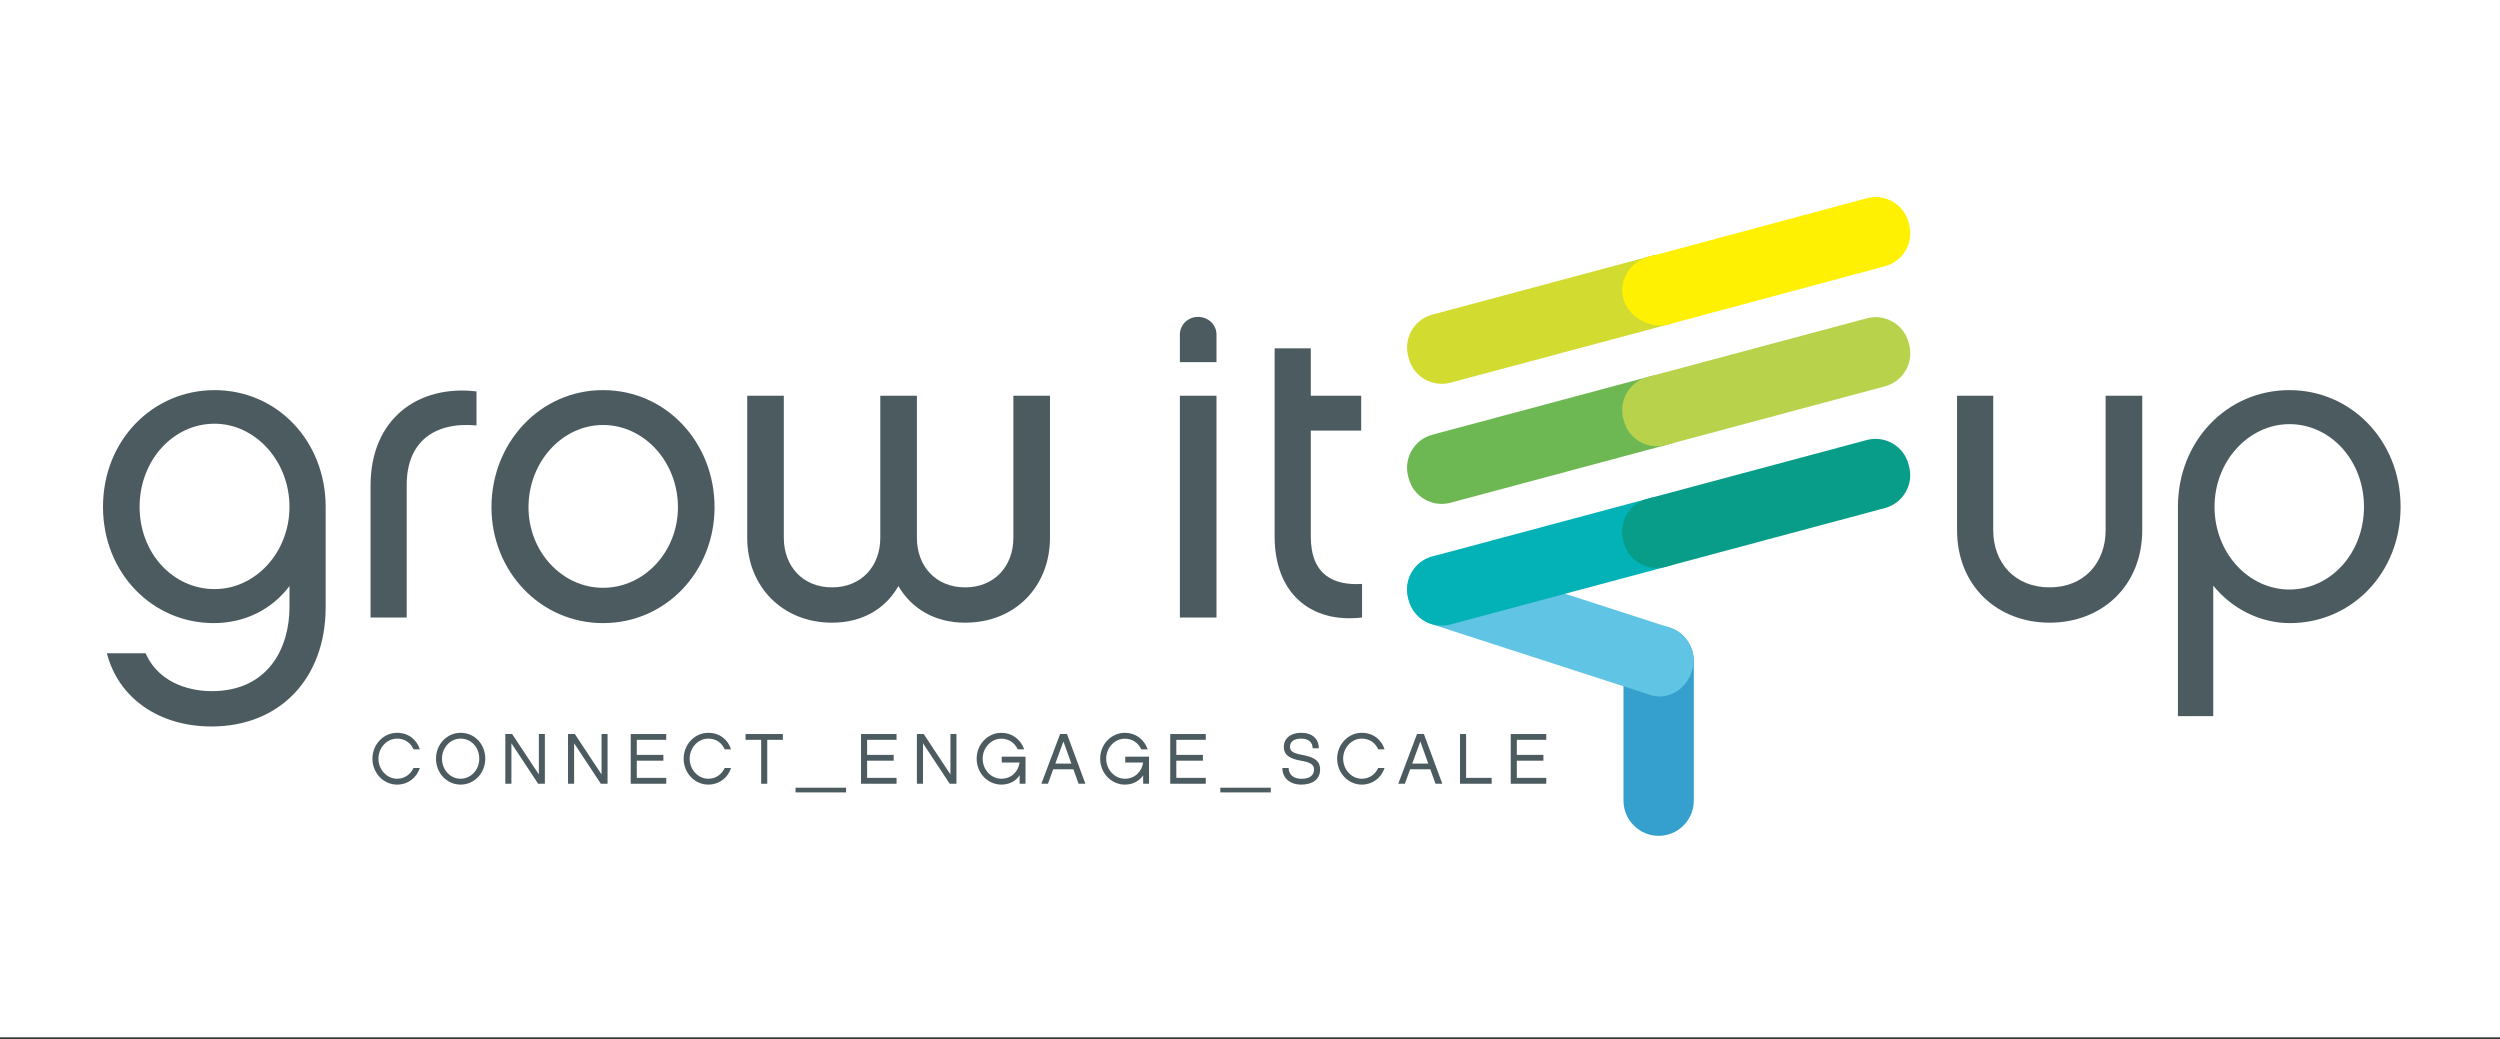 <?xml version="1.0" encoding="UTF-8"?>
<svg width="712px" height="296px" viewBox="0 0 712 296" version="1.1" xmlns="http://www.w3.org/2000/svg" xmlns:xlink="http://www.w3.org/1999/xlink">
    <rect x="0" y="0" width="712" height="296" fill="#333333" stroke="none"/>
    <!-- Generator: Sketch 43.2 (39069) - http://www.bohemiancoding.com/sketch -->
    <title>growitup</title>
    <desc>Created with Sketch.</desc>
    <defs></defs>
    <g id="Page-1" stroke="none" stroke-width="1" fill="none" fill-rule="evenodd">
        <g id="growitup" fill-rule="nonzero">
            <rect id="Rectangle-path" fill="#FFFFFF" x="0" y="0" width="712" height="295.43"></rect>
            <g id="Page-1" transform="translate(29, 56)">
                <path d="M32.102,64.673 C20.326,64.673 10.759,75.099 10.759,88.345 C10.759,101.592 20.326,111.773 32.102,111.773 C43.754,111.773 53.443,101.347 53.443,88.345 C53.443,75.222 43.63,64.673 32.102,64.673 L32.102,64.673 Z M63.747,116.925 C63.747,137.162 50.745,150.9 31.244,150.9 C16.402,150.9 4.749,142.927 1.438,130.049 L12.476,130.049 C16.647,139.492 26.705,140.842 31.244,140.842 C47.557,140.842 53.443,128.331 53.443,116.925 L53.443,110.915 C48.537,117.415 40.933,121.462 31.856,121.462 C14.439,121.462 0.334,107.235 0.334,88.345 C0.334,69.335 14.562,55.106 32.102,55.106 C50.01,55.106 63.747,69.702 63.747,88.345 L63.747,116.925 Z" id="Fill-1" fill="#4C5B60"></path>
                <path d="M106.705,55.475 L106.705,65.164 C94.562,64.06 86.834,69.947 86.834,82.09 L86.834,119.868 L76.531,119.868 L76.531,82.336 C76.531,63.201 90.146,53.512 106.705,55.475" id="Fill-3" fill="#4C5B60"></path>
                <path d="M164.079,88.468 C164.079,75.59 154.512,65.041 142.738,65.041 C131.086,65.041 121.517,75.59 121.517,88.468 C121.517,101.102 131.086,111.405 142.738,111.405 C154.512,111.405 164.079,101.102 164.079,88.468 M174.505,88.468 C174.505,106.622 160.768,121.462 142.738,121.462 C124.83,121.462 110.97,106.622 110.97,88.468 C110.97,70.07 124.83,55.106 142.738,55.106 C160.768,55.106 174.505,70.07 174.505,88.468" id="Fill-5" fill="#4C5B60"></path>
                <path d="M270.033,97.177 C270.033,110.915 260.221,121.339 245.869,121.339 C237.284,121.339 230.661,117.415 226.858,110.915 C223.179,117.415 216.555,121.339 207.969,121.339 C193.741,121.339 183.806,110.915 183.806,97.177 L183.806,56.701 L194.232,56.701 L194.232,97.177 C194.232,105.272 199.629,111.283 207.969,111.283 C216.309,111.283 221.707,105.272 221.707,97.177 L221.707,56.701 L232.132,56.701 L232.132,97.177 C232.132,105.272 237.528,111.283 245.869,111.283 C254.211,111.283 259.607,105.272 259.607,97.177 L259.607,56.701 L270.033,56.701 L270.033,97.177 Z" id="Fill-7" fill="#4C5B60"></path>
                <path d="M317.456,119.867 L307.03,119.867 L307.03,56.7 L317.456,56.7 L317.456,119.867 Z M307.03,47.133 L307.03,39.283 C307.03,36.463 309.361,34.255 312.182,34.255 C315.125,34.255 317.456,36.463 317.456,39.283 L317.456,47.133 L307.03,47.133 Z" id="Fill-9" fill="#4C5B60"></path>
                <path d="M358.912,119.868 C344.194,121.585 334.013,112.876 334.013,96.809 L334.013,43.209 L344.317,43.209 L344.317,56.701 L358.666,56.701 L358.666,66.636 L344.317,66.636 L344.317,96.809 C344.317,107.97 351.062,110.791 358.912,110.301 L358.912,119.868 Z" id="Fill-11" fill="#4C5B60"></path>
                <path d="M570.683,56.701 L581.108,56.701 L581.108,94.969 C581.108,110.915 569.58,121.34 554.738,121.34 C539.897,121.34 528.368,110.915 528.368,94.969 L528.368,56.701 L538.67,56.701 L538.67,94.969 C538.67,104.413 544.926,111.283 554.738,111.283 C564.428,111.283 570.683,104.413 570.683,94.969 L570.683,56.701 Z" id="Fill-12" fill="#4C5B60"></path>
                <path d="M623.043,64.796 C611.514,64.796 601.701,75.222 601.701,88.346 C601.701,101.47 611.391,111.896 623.043,111.896 C634.695,111.896 644.262,101.592 644.262,88.346 C644.262,75.099 634.695,64.796 623.043,64.796 M623.166,121.463 C614.458,121.463 606.484,117.169 601.334,110.791 L601.334,147.956 L591.275,147.956 L591.275,88.346 C591.275,69.702 605.135,55.105 623.043,55.105 C640.459,55.105 654.688,69.334 654.688,88.346 C654.688,107.234 640.705,121.463 623.166,121.463" id="Fill-13" fill="#4C5B60"></path>
                <path d="M84.087,167.457 C80.211,167.457 77.068,164.151 77.068,160.07 C77.068,156.009 80.211,152.704 84.087,152.704 C87.311,152.704 89.678,154.622 90.576,157.417 L88.76,157.417 C87.985,155.642 86.394,154.357 84.087,154.357 C81.17,154.357 78.782,156.949 78.782,160.07 C78.782,163.192 81.17,165.783 84.087,165.783 C86.169,165.783 87.904,164.6 88.76,162.723 L90.576,162.723 C89.617,165.599 87.127,167.457 84.087,167.457" id="Fill-14" fill="#4C5B60"></path>
                <path d="M107.491,160.07 C107.491,156.805 105.165,154.357 102.185,154.357 C99.267,154.357 96.88,156.867 96.88,160.07 C96.88,163.295 99.267,165.784 102.185,165.784 C105.103,165.784 107.491,163.274 107.491,160.07 M109.205,160.07 C109.205,164.192 106.062,167.457 102.185,167.457 C98.309,167.457 95.167,164.212 95.167,160.07 C95.167,155.948 98.309,152.704 102.185,152.704 C106.124,152.704 109.205,155.867 109.205,160.07" id="Fill-15" fill="#4C5B60"></path>
                <polygon id="Fill-16" fill="#4C5B60" points="126.181 167.212 124.263 167.212 116.651 155.683 116.651 167.212 114.918 167.212 114.918 153.051 116.856 153.051 124.467 164.559 124.467 153.051 126.181 153.051"></polygon>
                <polygon id="Fill-17" fill="#4C5B60" points="144.034 167.212 142.117 167.212 134.505 155.683 134.505 167.212 132.771 167.212 132.771 153.051 134.709 153.051 142.32 164.559 142.32 153.051 144.034 153.051"></polygon>
                <polygon id="Fill-18" fill="#4C5B60" points="160.745 153.051 160.745 154.703 152.358 154.703 152.358 158.988 159.929 158.988 159.929 160.642 152.358 160.642 152.358 165.538 160.745 165.538 160.745 167.211 150.625 167.211 150.625 153.051"></polygon>
                <path d="M172.722,167.457 C168.845,167.457 165.702,164.151 165.702,160.07 C165.702,156.009 168.845,152.704 172.722,152.704 C175.946,152.704 178.313,154.622 179.21,157.417 L177.394,157.417 C176.619,155.642 175.028,154.357 172.722,154.357 C169.804,154.357 167.416,156.949 167.416,160.07 C167.416,163.192 169.804,165.783 172.722,165.783 C174.803,165.783 176.538,164.6 177.394,162.723 L179.21,162.723 C178.251,165.599 175.762,167.457 172.722,167.457" id="Fill-19" fill="#4C5B60"></path>
                <polygon id="Fill-20" fill="#4C5B60" points="189.514 154.704 189.514 167.212 187.779 167.212 187.779 154.704 183.332 154.704 183.332 153.051 193.962 153.051 193.962 154.704"></polygon>
                <polygon id="Fill-21" fill="#4C5B60" points="211.954 169.676 197.574 169.676 197.574 168.339 211.954 168.339"></polygon>
                <polygon id="Fill-22" fill="#4C5B60" points="226.339 153.051 226.339 154.703 217.953 154.703 217.953 158.988 225.523 158.988 225.523 160.642 217.953 160.642 217.953 165.538 226.339 165.538 226.339 167.211 216.219 167.211 216.219 153.051"></polygon>
                <polygon id="Fill-23" fill="#4C5B60" points="243.397 167.212 241.479 167.212 233.868 155.683 233.868 167.212 232.133 167.212 232.133 153.051 234.072 153.051 241.682 164.559 241.682 153.051 243.397 153.051"></polygon>
                <path d="M263.066,159.499 L263.066,167.212 L261.393,167.212 L261.393,164.804 C260.372,166.334 258.597,167.457 256.19,167.457 C252.293,167.457 249.15,164.151 249.15,160.07 C249.15,156.009 252.293,152.704 256.19,152.704 C259.21,152.704 261.658,154.52 262.699,157.417 L260.863,157.417 C259.964,155.52 258.272,154.377 256.19,154.377 C253.252,154.377 250.864,156.968 250.864,160.07 C250.864,163.191 253.252,165.784 256.19,165.784 C259.21,165.784 261.067,163.539 261.372,161.172 L256.292,161.172 L256.292,159.499 L263.066,159.499 Z" id="Fill-24" fill="#4C5B60"></path>
                <path d="M273.86,155.173 L271.554,161.478 L276.125,161.478 L273.86,155.173 Z M270.962,163.09 L269.453,167.211 L267.575,167.211 L272.921,153.051 L274.88,153.051 L280.124,167.211 L278.186,167.211 L276.696,163.09 L270.962,163.09 Z" id="Fill-25" fill="#4C5B60"></path>
                <path d="M298.243,159.499 L298.243,167.212 L296.569,167.212 L296.569,164.804 C295.549,166.334 293.774,167.457 291.367,167.457 C287.47,167.457 284.327,164.151 284.327,160.07 C284.327,156.009 287.47,152.704 291.367,152.704 C294.386,152.704 296.834,154.52 297.876,157.417 L296.039,157.417 C295.141,155.52 293.448,154.377 291.367,154.377 C288.428,154.377 286.041,156.968 286.041,160.07 C286.041,163.191 288.428,165.784 291.367,165.784 C294.386,165.784 296.244,163.539 296.549,161.172 L291.469,161.172 L291.469,159.499 L298.243,159.499 Z" id="Fill-26" fill="#4C5B60"></path>
                <polygon id="Fill-27" fill="#4C5B60" points="314.403 153.051 314.403 154.703 306.016 154.703 306.016 158.988 313.587 158.988 313.587 160.642 306.016 160.642 306.016 165.538 314.403 165.538 314.403 167.211 304.282 167.211 304.282 153.051"></polygon>
                <polygon id="Fill-28" fill="#4C5B60" points="332.924 169.676 318.544 169.676 318.544 168.339 332.924 168.339"></polygon>
                <path d="M341.617,167.457 C338.352,167.457 336.21,165.559 336.21,162.723 L338.005,162.723 C338.005,164.621 339.474,165.804 341.617,165.804 C344.044,165.804 345.228,164.783 345.228,163.192 C345.228,162.008 344.698,161.192 341.576,160.662 C338.434,160.111 336.638,159.132 336.638,156.703 C336.638,154.275 338.577,152.704 341.576,152.704 C344.678,152.704 346.595,154.377 346.595,157.112 L344.841,157.112 C344.841,155.458 343.719,154.357 341.596,154.357 C339.413,154.357 338.393,155.315 338.393,156.642 C338.393,157.866 339.045,158.478 341.944,159.009 C345.044,159.601 346.963,160.478 346.963,163.192 C346.963,165.967 344.779,167.457 341.617,167.457" id="Fill-29" fill="#4C5B60"></path>
                <path d="M358.838,167.457 C354.961,167.457 351.819,164.151 351.819,160.07 C351.819,156.009 354.961,152.704 358.838,152.704 C362.062,152.704 364.429,154.622 365.326,157.417 L363.51,157.417 C362.735,155.642 361.143,154.357 358.838,154.357 C355.92,154.357 353.532,156.949 353.532,160.07 C353.532,163.192 355.92,165.783 358.838,165.783 C360.919,165.783 362.653,164.6 363.51,162.723 L365.326,162.723 C364.367,165.599 361.878,167.457 358.838,167.457" id="Fill-30" fill="#4C5B60"></path>
                <path d="M375.508,155.173 L373.202,161.478 L377.773,161.478 L375.508,155.173 Z M372.61,163.09 L371.1,167.211 L369.223,167.211 L374.569,153.051 L376.528,153.051 L381.772,167.211 L379.833,167.211 L378.344,163.09 L372.61,163.09 Z" id="Fill-31" fill="#4C5B60"></path>
                <polygon id="Fill-32" fill="#4C5B60" points="395.83 167.212 386.812 167.212 386.812 153.051 388.545 153.051 388.545 165.538 395.83 165.538"></polygon>
                <polygon id="Fill-33" fill="#4C5B60" points="411.378 153.051 411.378 154.703 402.991 154.703 402.991 158.988 410.562 158.988 410.562 160.642 402.991 160.642 402.991 165.538 411.378 165.538 411.378 167.211 401.258 167.211 401.258 153.051"></polygon>
                <path d="M372.227,46.136 C373.606,51.281 378.944,54.364 384.091,52.985 L445.846,36.478 C445.899,36.464 445.951,36.457 446.005,36.444 L507.877,19.817 C513.024,18.438 516.107,13.099 514.728,7.953 L514.551,7.297 C513.172,2.15 507.834,-0.931 502.687,0.447 L442.265,16.684 C442.059,16.715 441.857,16.761 441.653,16.807 C441.615,16.814 441.576,16.823 441.536,16.831 C441.456,16.851 441.374,16.862 441.294,16.882 L440.813,17.012 C440.727,17.036 440.64,17.055 440.555,17.081 L378.9,33.616 C373.755,34.995 370.672,40.334 372.051,45.479 L372.227,46.136 Z" id="Fill-34" fill="#FFFFFF"></path>
                <path d="M372.051,79.681 L372.14,80.009 L372.227,80.337 C373.127,83.699 375.723,86.17 378.846,87.101 C380.503,87.595 382.307,87.664 384.091,87.186 L445.361,70.768 L445.361,70.768 L487.699,59.424 L507.877,54.018 C508.521,53.845 509.131,53.611 509.706,53.323 C510.28,53.035 510.817,52.694 511.313,52.306 C511.687,52.013 512.03,51.686 512.354,51.345 C512.629,51.057 512.887,50.756 513.123,50.438 C514.83,48.14 515.522,45.117 514.727,42.154 L514.626,41.775 L514.552,41.498 C514.121,39.889 513.302,38.483 512.225,37.351 C511.794,36.899 511.322,36.489 510.815,36.13 C510.432,35.856 510.024,35.621 509.606,35.406 C509.196,35.195 508.775,35.004 508.34,34.852 C507.457,34.547 506.526,34.367 505.575,34.327 C504.624,34.288 503.653,34.39 502.688,34.648 L483.021,39.918 L440.172,51.399 L378.9,67.817 C374.72,68.937 371.901,72.672 371.73,76.793 C371.704,77.427 371.74,78.07 371.844,78.714 C371.896,79.036 371.965,79.359 372.051,79.681" id="Fill-35" fill="#FFFFFF"></path>
                <path d="M514.529,76.166 C513.15,71.02 507.812,67.938 502.665,69.317 L440.15,86.067 C440.114,86.077 440.08,86.091 440.042,86.102 L378.901,102.484 C378.841,102.5 378.787,102.524 378.728,102.541 C378.671,102.559 378.614,102.577 378.556,102.596 C373.911,104.029 371.058,108.721 371.862,113.461 C371.98,114.289 372.201,115.085 372.498,115.842 C372.521,115.905 372.544,115.968 372.569,116.03 C372.611,116.132 372.656,116.231 372.701,116.331 C373.165,117.406 373.805,118.37 374.588,119.185 C375.646,120.317 376.938,121.178 378.363,121.639 L433.372,139.454 L433.372,172.038 C433.372,177.544 437.877,182.049 443.384,182.049 C448.89,182.049 453.395,177.544 453.395,172.038 L453.395,132.235 C453.395,131.82 453.361,131.413 453.312,131.011 C453.298,130.891 453.275,130.774 453.257,130.655 C453.229,130.48 453.204,130.303 453.166,130.13 C453.113,129.876 453.045,129.625 452.971,129.377 C452.958,129.332 452.948,129.286 452.934,129.241 C451.957,126.105 449.435,123.552 446.402,122.692 L416.744,113.105 L446.607,105.103 C446.643,105.093 446.677,105.079 446.713,105.068 L507.856,88.686 C513.001,87.307 516.084,81.967 514.705,76.822 L514.529,76.166 Z" id="Fill-36" fill="#FFFFFF"></path>
                <path d="M514.551,41.498 C513.172,36.351 507.834,33.27 502.687,34.649 L441.416,51.066 L378.901,67.816 C373.754,69.195 370.672,74.535 372.051,79.68 L372.227,80.336 C373.605,85.483 378.944,88.564 384.091,87.187 L445.362,70.768 L507.878,54.018 C513.023,52.639 516.106,47.299 514.727,42.154 L514.551,41.498 Z" id="Fill-37" fill="#FFFFFF"></path>
                <path d="M446.61,36.273 L384.091,52.986 C378.944,54.364 373.606,51.282 372.227,46.135 L372.052,45.479 C370.672,40.334 373.755,34.994 378.901,33.615 L441.294,16.882 C446.108,15.593 451.868,18.572 453.372,23.694 L453.505,24.289 C454.837,29.444 451.557,34.93 446.61,36.273" id="Fill-38" fill="#D2DB2F"></path>
                <path d="M453.803,26.66 C453.803,32.206 449.266,36.703 443.667,36.703 C438.069,36.703 432.939,32.153 432.939,26.606 C432.939,21.059 438.073,16.643 443.678,16.598 C449.275,16.555 453.803,21.113 453.803,26.66" id="Fill-39" fill="#CBD832"></path>
                <path d="M433.372,172.038 L433.372,132.235 C433.372,126.729 437.877,122.224 443.384,122.224 C448.89,122.224 453.395,126.729 453.395,132.235 L453.395,172.038 C453.395,177.544 448.89,182.049 443.384,182.049 C437.877,182.049 433.372,177.544 433.372,172.038" id="Fill-40" fill="#35A0CE"></path>
                <path d="M441.288,142.017 L378.363,121.639 C373.884,120.19 370.698,114.813 372.07,109.348 C373.729,103.55 379.704,101.293 383.421,102.333 L446.402,122.691 C451.159,124.04 454.677,129.55 452.909,134.954 C451.381,140.243 446.151,143.421 441.288,142.017" id="Fill-41" fill="#60C4E5"></path>
                <path d="M507.878,19.817 L446.005,36.443 C441.262,37.704 435.183,34.501 433.519,29.708 L433.318,29.053 C431.939,23.906 435.058,18.534 440.815,17.074 L502.687,0.447 C507.834,-0.932 513.172,2.151 514.551,7.297 L514.727,7.953 C516.106,13.1 513.023,18.438 507.878,19.817" id="Fill-42" fill="#FFF101"></path>
                <path d="M446.606,70.435 L384.091,87.187 C378.944,88.564 373.606,85.483 372.227,80.336 L372.052,79.68 C370.672,74.535 373.755,69.195 378.901,67.816 L441.416,51.066 C446.563,49.687 451.901,52.77 453.28,57.915 L453.456,58.571 C454.835,63.718 451.752,69.056 446.606,70.435" id="Fill-43" fill="#6EB853"></path>
                <path d="M507.878,54.018 L445.362,70.769 C440.215,72.147 434.877,69.066 433.498,63.919 L433.323,63.263 C431.944,58.117 435.026,52.778 440.172,51.399 L502.687,34.649 C507.834,33.27 513.172,36.352 514.551,41.498 L514.727,42.154 C516.106,47.301 513.023,52.639 507.878,54.018" id="Fill-44" fill="#B8D24C"></path>
                <path d="M446.606,105.103 L384.091,121.855 C378.944,123.232 373.606,120.151 372.227,115.004 L372.052,114.348 C370.672,109.203 373.755,103.863 378.901,102.484 L441.416,85.734 C446.563,84.355 451.901,87.437 453.28,92.583 L453.456,93.239 C454.835,98.386 451.752,103.724 446.606,105.103" id="Fill-45" fill="#03B2B6"></path>
                <path d="M507.855,88.686 L445.34,105.437 C440.193,106.815 434.855,103.734 433.476,98.587 L433.3,97.931 C431.921,92.785 435.004,87.446 440.149,86.067 L502.665,69.316 C507.812,67.937 513.15,71.02 514.529,76.165 L514.704,76.822 C516.083,81.968 513.002,87.307 507.855,88.686" id="Fill-46" fill="#079D89"></path>
            </g>
        </g>
    </g>
</svg>